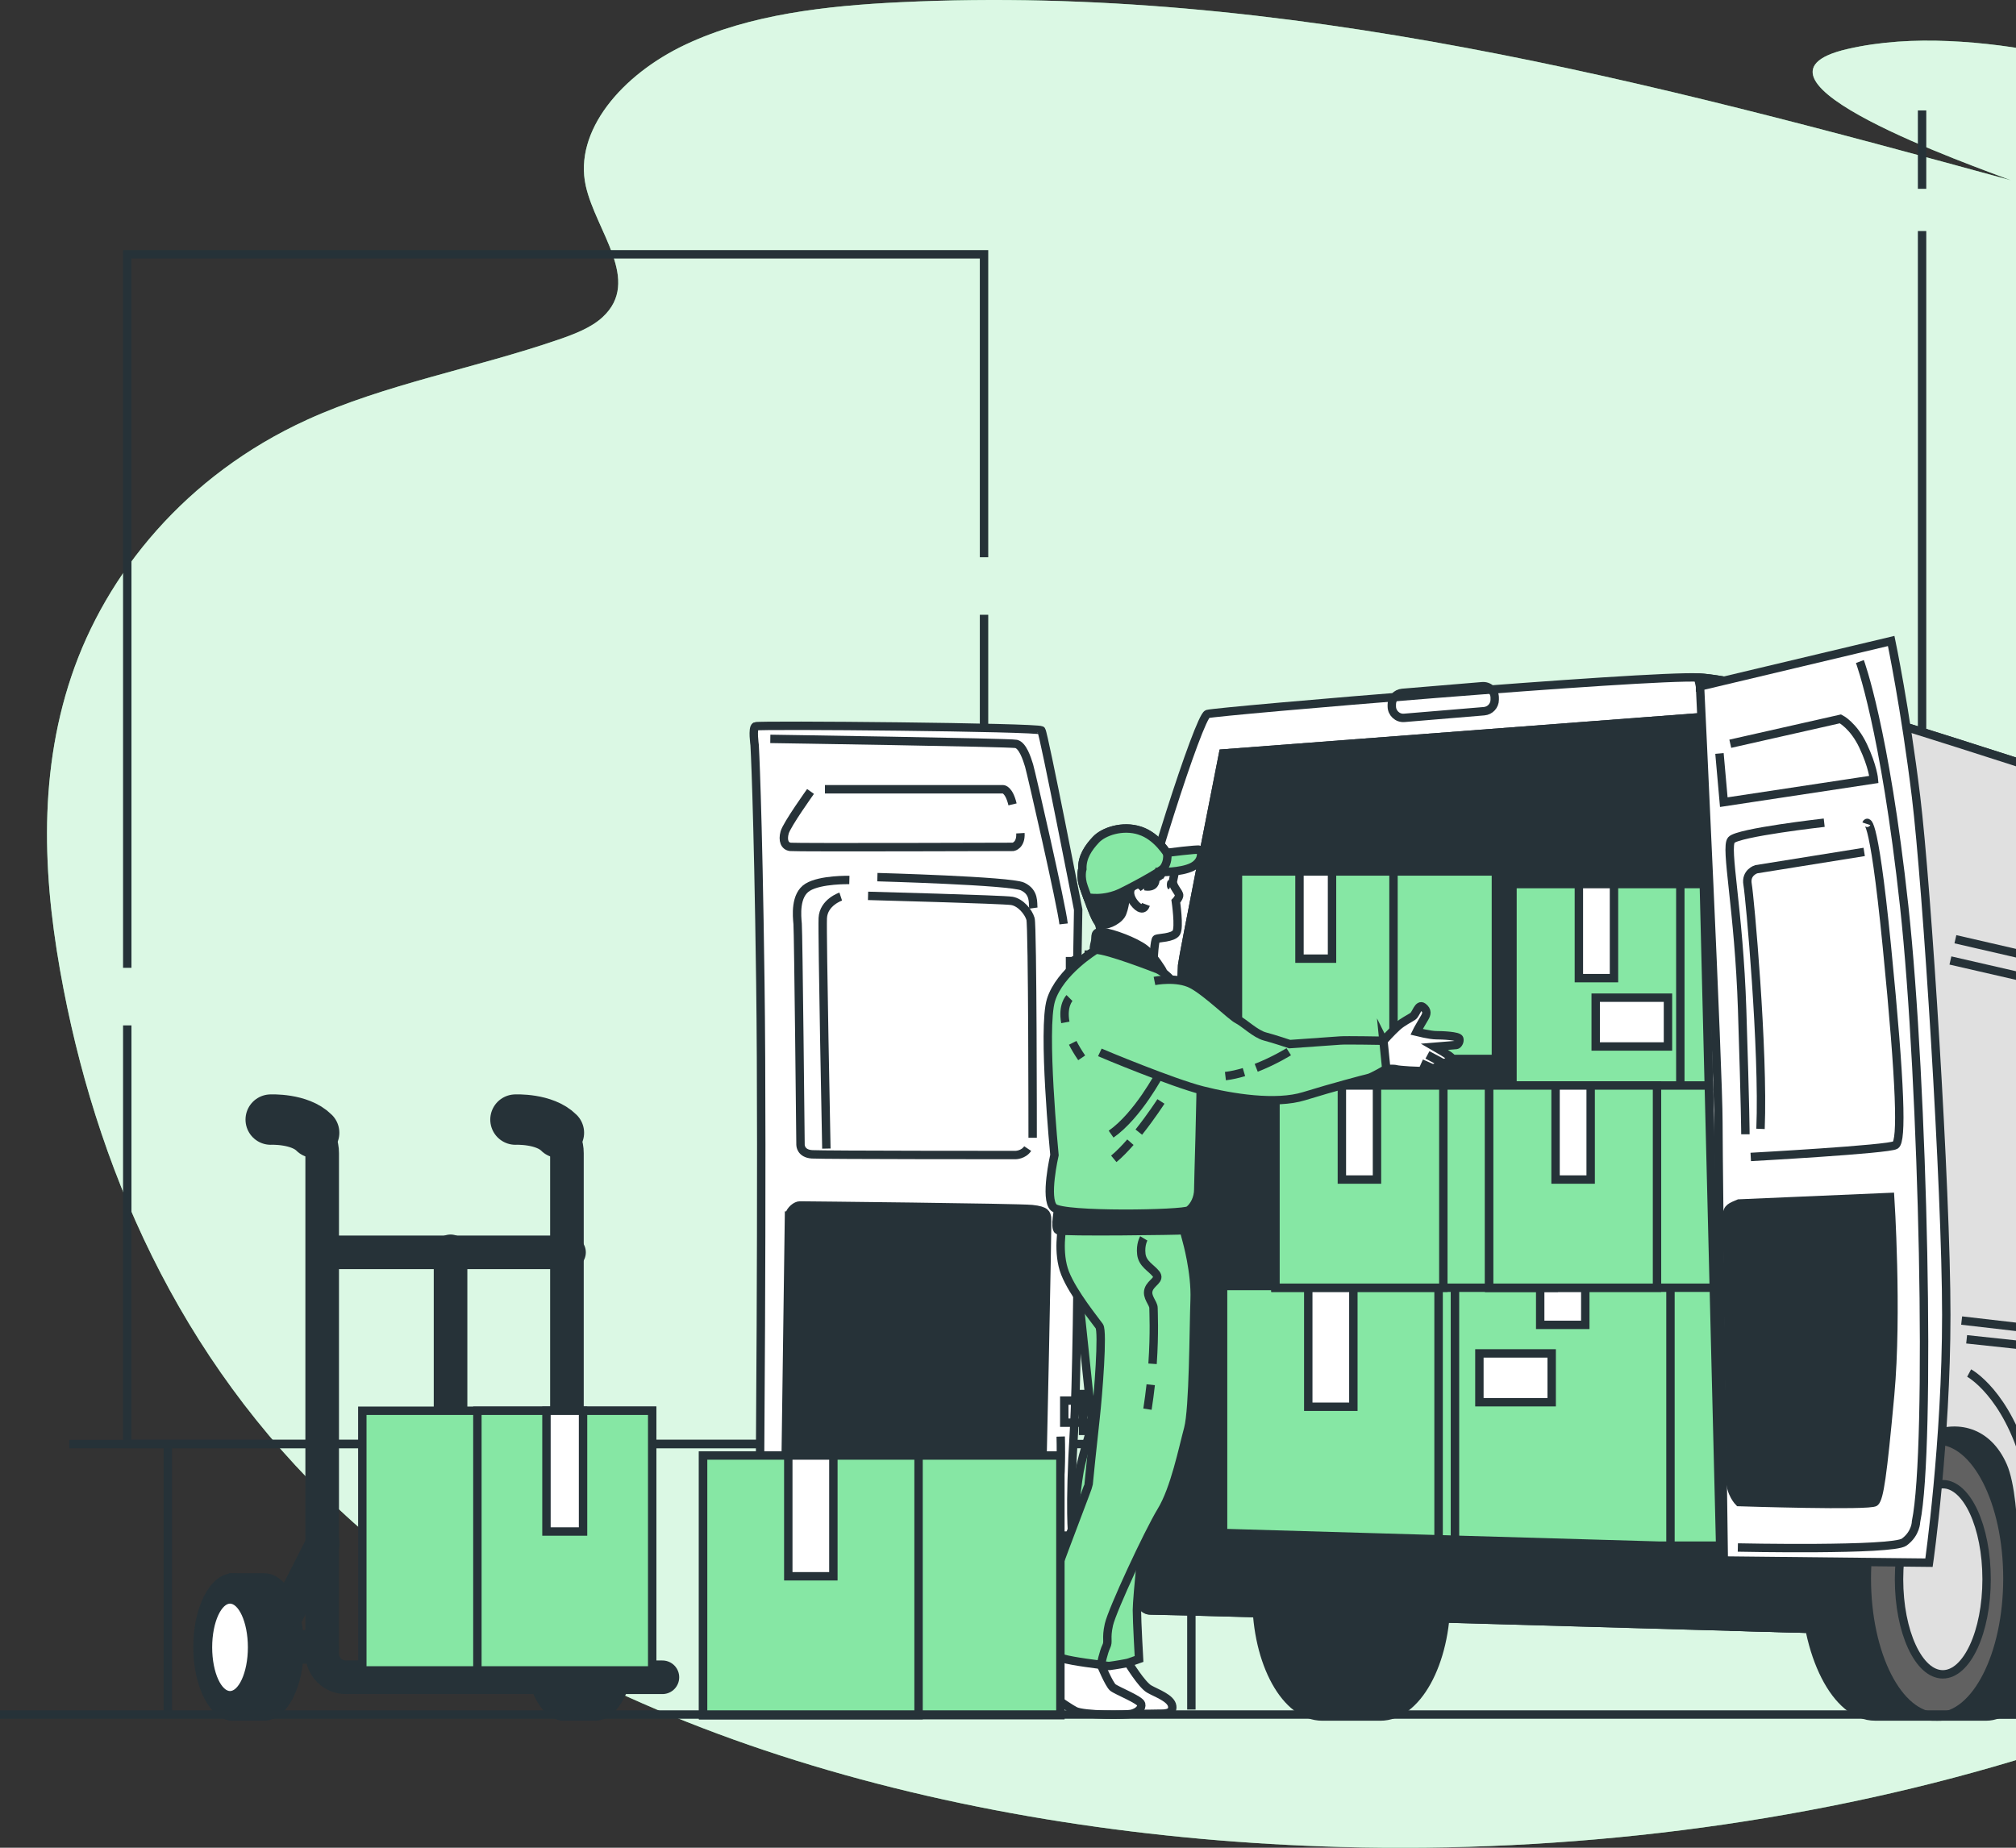 <svg width="240" height="220" viewBox="0 0 240 220" fill="none" xmlns="http://www.w3.org/2000/svg">
<rect x="0" y="0" width="240" height="220" fill="#333333" stroke="none"/>
<g clip-path="url(#clip0_248_700)">
<path d="M343.467 91.817C342.175 72.141 330.234 53.37 312.69 39.066C302.426 30.695 290.197 23.435 276.955 17.859C263.214 12.071 248.266 5.585 231.965 4.891C227.941 4.721 223.837 4.933 219.916 5.84C204.902 9.319 235.396 19.903 239.392 21.466C196.91 9.853 152.947 -1.921 107.18 0.264C98.353 0.685 89.225 1.714 81.615 5.302C74 8.89 68.283 15.617 69.735 22.132C70.932 27.518 76.441 33.443 71.719 37.777C70.371 39.014 68.411 39.774 66.488 40.435C56.606 43.834 45.862 45.736 36.545 49.985C22.12 56.571 12.606 68.302 8.497 80.525C4.387 92.743 5.184 105.475 7.564 117.759C12.04 140.887 22.422 163.698 42.139 181.336C70.305 206.526 115.177 218.702 159.629 219.91C213.417 221.374 270.989 206.408 305.056 173.914C310.107 169.094 314.702 163.778 316.351 157.835C318.001 151.891 316.182 145.197 310.117 141.448C308.482 140.438 306.389 139.376 306.488 137.747C306.625 135.547 310.366 134.726 313.227 134.202C331.982 130.774 342.067 114.553 343.372 100.136C343.622 97.355 343.65 94.579 343.471 91.822L343.467 91.817Z" fill="#86E7A4"/>
<path opacity="0.7" d="M343.467 91.817C342.175 72.141 330.234 53.37 312.69 39.066C302.426 30.695 290.197 23.435 276.955 17.859C263.214 12.071 248.266 5.585 231.965 4.891C227.941 4.721 223.837 4.933 219.916 5.84C204.902 9.319 235.396 19.903 239.392 21.466C196.91 9.853 152.947 -1.921 107.18 0.264C98.353 0.685 89.225 1.714 81.615 5.302C74 8.89 68.283 15.617 69.735 22.132C70.932 27.518 76.441 33.443 71.719 37.777C70.371 39.014 68.411 39.774 66.488 40.435C56.606 43.834 45.862 45.736 36.545 49.985C22.12 56.571 12.606 68.302 8.497 80.525C4.387 92.743 5.184 105.475 7.564 117.759C12.04 140.887 22.422 163.698 42.139 181.336C70.305 206.526 115.177 218.702 159.629 219.91C213.417 221.374 270.989 206.408 305.056 173.914C310.107 169.094 314.702 163.778 316.351 157.835C318.001 151.891 316.182 145.197 310.117 141.448C308.482 140.438 306.389 139.376 306.488 137.747C306.625 135.547 310.366 134.726 313.227 134.202C331.982 130.774 342.067 114.553 343.372 100.136C343.622 97.355 343.65 94.579 343.471 91.822L343.467 91.817Z" fill="white"/>
<path d="M228.818 27.509V204.374" stroke="#263238" stroke-miterlimit="10"/>
<path d="M228.818 13.148V22.481" stroke="#263238" stroke-miterlimit="10"/>
<path d="M306.516 198.912H237.799V204.114H306.516V198.912Z" stroke="#263238" stroke-miterlimit="10"/>
<path d="M240.25 204.251C240.264 204.194 240.278 204.133 240.278 204.067V177.988L253.162 169.09V193.402C253.162 193.525 253.195 193.638 253.252 193.737H254.491C254.547 193.638 254.58 193.525 254.58 193.402V168.23C254.58 168.193 254.576 168.159 254.571 168.126L265.655 160.469V183.002C265.655 183.144 265.697 183.276 265.768 183.389H266.951C267.021 183.276 267.064 183.144 267.064 183.002V159.827H275.664C276.055 159.827 276.371 159.511 276.371 159.119C276.371 158.727 276.055 158.411 275.664 158.411H266.135L265.961 158.534L238.864 177.247V204.072C238.864 204.138 238.874 204.194 238.893 204.256H240.255L240.25 204.251Z" fill="#263238"/>
<path d="M15.15 122.088V171.927H117.147V73.198" stroke="#263238" stroke-miterlimit="10"/>
<path d="M117.147 66.348V30.28H15.15V115.233" stroke="#263238" stroke-miterlimit="10"/>
<path d="M8.251 171.936H141.83V203.548" stroke="#263238" stroke-miterlimit="10"/>
<path d="M19.981 172.017V203.939" stroke="#263238" stroke-miterlimit="10"/>
<path d="M32.228 133.305C32.228 133.305 35.678 133.14 37.398 134.872" stroke="#263238" stroke-width="6" stroke-linecap="round" stroke-linejoin="round"/>
<path d="M66.653 196.098C66.653 194.696 66.832 193.379 67.143 192.222V187.817H70.871C73.198 187.817 75.088 191.523 75.088 196.093C75.088 200.663 73.198 204.369 70.871 204.369H67.143V199.964C66.832 198.808 66.653 197.491 66.653 196.089V196.098Z" fill="#263238" stroke="#263238" stroke-miterlimit="10"/>
<path d="M67.143 204.374C69.472 204.374 71.361 200.669 71.361 196.098C71.361 191.528 69.472 187.823 67.143 187.823C64.814 187.823 62.925 191.528 62.925 196.098C62.925 200.669 64.814 204.374 67.143 204.374Z" fill="#263238" stroke="#263238" stroke-miterlimit="10"/>
<path d="M66.799 201.843C68.249 201.843 69.424 199.29 69.424 196.14C69.424 192.991 68.249 190.438 66.799 190.438C65.349 190.438 64.174 192.991 64.174 196.14C64.174 199.29 65.349 201.843 66.799 201.843Z" fill="#828282" stroke="#263238" stroke-miterlimit="10"/>
<path d="M37.398 134.872C37.973 135.448 38.355 136.237 38.355 137.308V196.891C38.355 198.444 39.613 199.705 41.163 199.705H78.858" stroke="#263238" stroke-width="4" stroke-linecap="round" stroke-linejoin="round"/>
<path d="M61.365 133.305C61.365 133.305 64.815 133.14 66.535 134.872" stroke="#263238" stroke-width="6" stroke-linecap="round" stroke-linejoin="round"/>
<path d="M66.535 134.872C67.11 135.448 67.492 136.237 67.492 137.308V199.464" stroke="#263238" stroke-width="4" stroke-linecap="round" stroke-linejoin="round"/>
<path d="M38.689 149.111H67.741" stroke="#263238" stroke-width="4" stroke-linecap="round" stroke-linejoin="round"/>
<path d="M53.637 148.988V199.346" stroke="#263238" stroke-width="4" stroke-linecap="round" stroke-linejoin="round"/>
<path d="M34.127 192.213L38.42 183.781" stroke="#263238" stroke-width="4" stroke-linecap="round" stroke-linejoin="round"/>
<path d="M38.336 196.084H34.297" stroke="#263238" stroke-width="4" stroke-linecap="round" stroke-linejoin="round"/>
<path d="M27.238 196.098C27.238 194.696 27.417 193.379 27.728 192.222V187.817H31.456C33.783 187.817 35.673 191.523 35.673 196.093C35.673 200.663 33.783 204.369 31.456 204.369H27.728V199.964C27.417 198.808 27.238 197.491 27.238 196.089V196.098Z" fill="#263238" stroke="#263238" stroke-miterlimit="10"/>
<path d="M27.728 204.374C30.057 204.374 31.946 200.669 31.946 196.098C31.946 191.528 30.057 187.823 27.728 187.823C25.399 187.823 23.51 191.528 23.51 196.098C23.51 200.669 25.399 204.374 27.728 204.374Z" fill="#263238" stroke="#263238" stroke-miterlimit="10"/>
<path d="M24.759 196.14C24.759 199.289 25.933 201.843 27.384 201.843C28.835 201.843 30.009 199.289 30.009 196.14C30.009 192.992 28.835 190.438 27.384 190.438C25.933 190.438 24.759 192.992 24.759 196.14Z" fill="white" stroke="#263238" stroke-miterlimit="10"/>
<path d="M216.914 190.494L245.533 191.523L284.9 191.141L300.013 190.395C300.013 190.395 303.109 182.077 301.908 177.616C300.706 173.154 299.165 171.266 295.739 171.266C292.313 171.266 286.451 174.061 286.21 176.095C285.97 178.13 284.264 180.448 284.264 180.448H243.473C243.473 180.448 241.932 171.606 236.447 168.518C230.962 165.426 223.766 165.601 219.996 168.518C216.226 171.436 216.909 190.489 216.909 190.489L216.914 190.494Z" fill="#263238" stroke="#263238" stroke-miterlimit="10"/>
<path d="M236.428 176.1H230.066C226.089 176.1 222.866 182.431 222.866 190.239C222.866 198.048 226.089 204.378 230.066 204.378H236.428C240.405 204.378 243.629 198.048 243.629 190.239C243.629 182.431 240.405 176.1 236.428 176.1Z" fill="#263238" stroke="#263238" stroke-miterlimit="10"/>
<path d="M164.337 176.1H157.415C153.089 176.1 149.582 182.431 149.582 190.239C149.582 198.048 153.089 204.378 157.415 204.378H164.337C168.663 204.378 172.169 198.048 172.169 190.239C172.169 182.431 168.663 176.1 164.337 176.1Z" fill="#263238" stroke="#263238" stroke-miterlimit="10"/>
<path d="M231.579 187.94C231.579 185.16 231.226 182.544 230.608 180.25V171.507H223.21C218.587 171.507 214.84 178.862 214.84 187.94C214.84 197.019 218.587 204.374 223.21 204.374H230.608V195.631C231.23 193.336 231.579 190.721 231.579 187.94Z" fill="#263238" stroke="#263238" stroke-miterlimit="10"/>
<path d="M230.608 204.374C235.23 204.374 238.978 197.016 238.978 187.94C238.978 178.864 235.23 171.507 230.608 171.507C225.986 171.507 222.239 178.864 222.239 187.94C222.239 197.016 225.986 204.374 230.608 204.374Z" fill="#616161" stroke="#263238" stroke-miterlimit="10"/>
<path d="M231.287 199.355C234.165 199.355 236.499 194.287 236.499 188.035C236.499 181.782 234.165 176.714 231.287 176.714C228.408 176.714 226.075 181.782 226.075 188.035C226.075 194.287 228.408 199.355 231.287 199.355Z" fill="#E0E0E0" stroke="#263238" stroke-miterlimit="10"/>
<path d="M300.974 166.191C299.641 162.013 271.46 103.719 269.293 101.382C267.125 99.045 226.777 86.516 226.777 86.516C226.777 86.516 208.271 81.002 202.268 80.671C196.264 80.336 144.743 84.679 143.744 85.014C142.745 85.35 136.072 106.06 134.239 115.082C132.406 124.104 131.571 142.478 131.571 160.516C131.571 178.555 134.074 191.75 136.906 191.75C139.738 191.75 213.771 193.922 214.939 193.922C216.108 193.922 217.772 192.586 220.773 188.578C223.775 184.569 226.277 172.541 229.609 171.039C232.946 169.538 236.612 170.369 238.445 174.547C240.278 178.725 239.779 191.75 239.779 191.75C239.779 191.75 266.908 191.599 284.896 191.141C285.56 189.338 287.37 184.513 289.617 179.018C292.473 172.04 297.294 172.758 299.438 174.547C301.37 176.161 301.125 184.89 300.013 190.395C300.277 190.348 300.437 190.296 300.475 190.244C301.309 189.073 302.143 185.901 302.808 181.727C303.477 177.549 302.308 170.369 300.974 166.191Z" fill="white" stroke="#263238" stroke-miterlimit="10"/>
<path d="M239.783 191.75C239.783 191.75 266.913 191.599 284.9 191.141C285.565 189.338 287.374 184.513 289.622 179.018C292.478 172.04 297.299 172.758 299.443 174.547C301.375 176.161 301.13 184.89 300.018 190.395C300.282 190.348 300.442 190.296 300.48 190.244C301.314 189.073 302.148 185.901 302.812 181.727C303.481 177.549 302.313 170.369 300.979 166.191C299.646 162.013 271.465 103.719 269.297 101.382C267.13 99.045 226.782 86.516 226.782 86.516C226.782 86.516 208.276 81.002 202.272 80.671C202.239 80.671 202.197 80.671 202.159 80.671L202.385 81.729C202.385 81.729 207.371 91.374 206.415 193.69C211.457 193.832 214.704 193.922 214.939 193.922C216.108 193.922 217.772 192.586 220.773 188.578C223.775 184.569 226.277 172.541 229.609 171.039C232.946 169.538 236.612 170.369 238.445 174.547C240.278 178.725 239.779 191.75 239.779 191.75H239.783Z" fill="#E0E0E0" stroke="#263238" stroke-miterlimit="10"/>
<path d="M229.143 171.327H131.897C132.66 183.587 134.682 191.745 136.911 191.745C139.743 191.745 213.775 193.917 214.944 193.917C216.113 193.917 217.776 192.581 220.778 188.573C223.634 184.754 226.042 173.674 229.143 171.327Z" fill="#263238" stroke="#263238" stroke-miterlimit="10"/>
<path d="M165.69 83.867V84.103C165.69 84.906 166.378 85.543 167.179 85.472L176.684 84.679C177.395 84.618 177.942 84.023 177.942 83.31V83.074C177.942 82.267 177.254 81.634 176.453 81.705L166.948 82.498C166.236 82.56 165.69 83.154 165.69 83.867Z" stroke="#263238" stroke-miterlimit="10"/>
<path d="M202.385 81.724C202.385 81.724 204.572 127.451 204.572 133.635C204.572 139.82 205.213 185.802 205.213 185.802L229.642 186.061C229.642 186.061 231.701 171.634 231.701 156.565C231.701 141.496 229.388 105.428 228.101 94.867C226.815 84.306 225.142 76.319 225.142 76.319L202.385 81.729V81.724Z" fill="white" stroke="#263238" stroke-miterlimit="10"/>
<path d="M207.013 143.294L225.015 142.52C225.015 142.52 225.915 156.301 225.015 166.092C224.114 175.883 223.728 178.328 223.214 178.843C222.701 179.358 207.013 178.843 207.013 178.843C207.013 178.843 205.986 177.814 205.986 176.138C205.986 174.462 205.599 145.612 205.599 144.711C205.599 143.809 206.113 143.681 207.013 143.294Z" fill="#263238" stroke="#263238" stroke-miterlimit="10"/>
<path d="M204.699 89.712L205.213 95.509L223.087 92.804C223.087 92.804 222.96 91.26 221.801 88.81C220.641 86.36 219.1 85.591 219.1 85.591L205.986 88.555" stroke="#263238" stroke-miterlimit="10"/>
<path d="M221.414 78.764C221.414 78.764 224.374 86.62 226.687 107.873C229.001 129.127 229.901 172.404 228.101 181.166C228.101 181.166 228.101 182.582 226.687 183.611C225.274 184.64 206.886 184.253 206.886 184.253" stroke="#263238" stroke-miterlimit="10"/>
<path d="M222.182 98.082C222.182 98.082 222.955 95.764 224.623 112.637C226.296 129.509 226.424 135.821 225.651 136.336C224.878 136.85 208.422 137.752 208.422 137.752" stroke="#263238" stroke-miterlimit="10"/>
<path d="M217.168 97.955C217.168 97.955 206.881 99.116 206.113 100.018C205.34 100.919 207.013 108.26 207.399 120.242C207.786 132.219 207.786 135.056 207.786 135.056" stroke="#263238" stroke-miterlimit="10"/>
<path d="M221.928 101.434L209.072 103.497C209.072 103.497 207.786 103.884 208.045 105.3C208.304 106.717 209.972 125.01 209.586 134.41" stroke="#263238" stroke-miterlimit="10"/>
<path d="M126.275 119.35V164.959" stroke="#263238" stroke-miterlimit="10"/>
<path d="M128.254 114.147L128.353 108.303C128.353 108.303 124.267 87.356 123.975 86.964C123.683 86.572 90.323 86.284 89.937 86.478C89.546 86.671 89.838 88.72 89.838 88.72C89.838 88.72 90.229 95.443 90.517 116.975C90.809 138.507 90.418 182.549 90.418 182.549L127.665 182.842C127.665 182.842 127.274 179.919 127.858 170.274C128.442 160.63 128.537 116.395 128.537 116.003V114.737L128.244 114.152L128.254 114.147Z" fill="white" stroke="#263238" stroke-miterlimit="10"/>
<path d="M91.704 87.975C91.704 87.975 120.2 88.404 120.968 88.574C121.737 88.744 122.25 90.288 122.509 91.147C122.764 92.006 126.359 107.694 126.619 110.007" stroke="#263238" stroke-miterlimit="10"/>
<path d="M126.275 171.044C126.275 171.044 126.444 176.704 125.846 177.904C125.247 179.103 124.564 179.447 123.622 179.617C122.679 179.787 91.36 179.273 91.36 179.273" stroke="#263238" stroke-miterlimit="10"/>
<path d="M93.928 144.73L93.5 176.02L124.05 176.449C124.05 176.449 124.734 145.414 124.649 144.989C124.564 144.56 124.564 144.13 122.853 143.96C121.143 143.79 95.639 143.53 95.215 143.53C94.791 143.53 94.103 144.045 93.933 144.73H93.928Z" fill="#263238" stroke="#263238" stroke-miterlimit="10"/>
<path d="M96.492 94.234C96.492 94.234 93.669 98.177 93.41 99.121C93.151 100.065 93.41 100.749 94.093 100.834C94.777 100.919 120.62 100.834 120.62 100.834C120.62 100.834 121.562 100.664 121.477 99.206" stroke="#263238" stroke-miterlimit="10"/>
<path d="M98.207 93.975H119.427C119.427 93.975 120.111 93.975 120.54 95.773" stroke="#263238" stroke-miterlimit="10"/>
<path d="M100.088 106.75C100.088 106.75 98.033 107.434 97.948 109.323C97.863 111.211 98.377 136.756 98.377 136.756" stroke="#263238" stroke-miterlimit="10"/>
<path d="M103.339 106.665C103.339 106.665 119.428 107.094 120.455 107.264C121.482 107.434 122.425 108.548 122.679 109.408C122.934 110.267 122.934 135.467 122.934 135.467" stroke="#263238" stroke-miterlimit="10"/>
<path d="M101.115 104.776C101.115 104.776 97.694 104.691 96.153 105.636C94.612 106.58 94.871 109.063 94.956 110.007C95.041 110.951 95.3 136.326 95.3 136.326C95.3 136.326 95.3 137.355 96.671 137.44C98.042 137.525 120.888 137.525 120.888 137.525C120.888 137.525 121.831 137.525 122.345 136.756" stroke="#263238" stroke-miterlimit="10"/>
<path d="M104.451 104.436C104.451 104.436 120.28 104.866 121.737 105.551C123.193 106.235 122.934 107.524 123.018 108.123" stroke="#263238" stroke-miterlimit="10"/>
<path d="M134.87 114.44H127.382V117.07H134.87V114.44Z" stroke="#263238" stroke-miterlimit="10"/>
<path d="M132.146 113.661H129.616V118.047H132.146V113.661Z" stroke="#263238" stroke-miterlimit="10"/>
<path d="M134.187 166.762H126.699V169.392H134.187V166.762Z" stroke="#263238" stroke-miterlimit="10"/>
<path d="M131.468 165.983H128.937V170.369H131.468V165.983Z" stroke="#263238" stroke-miterlimit="10"/>
<path d="M202.343 85.397L145.61 89.712C145.61 89.712 140.728 114.459 140.728 114.893C140.728 115.328 139.149 155.035 139.724 164.68C140.299 174.325 140.44 182.379 140.44 182.379L204.784 184.248L202.343 85.397Z" fill="white" stroke="#263238" stroke-miterlimit="10"/>
<path d="M202.343 85.397L145.61 89.712C145.61 89.712 140.728 114.459 140.728 114.893C140.728 115.328 139.149 155.035 139.724 164.68C140.299 174.325 140.44 182.379 140.44 182.379L204.784 184.248L202.343 85.397Z" fill="#263238" stroke="#263238" stroke-miterlimit="10"/>
<path d="M183.795 183.635V153.119H171.255V183.271L183.795 183.635Z" fill="#86E7A4" stroke="#263238" stroke-miterlimit="10"/>
<path d="M145.605 182.525L171.255 183.271V153.119H145.605V182.525Z" fill="#86E7A4" stroke="#263238" stroke-miterlimit="10"/>
<path d="M155.746 167.494H161.114V153.114H155.746V167.494Z" fill="white" stroke="#263238" stroke-miterlimit="10"/>
<path d="M197.494 184.032H204.779L204.676 179.773L204.016 153.119H173.215V183.328L197.494 184.032Z" fill="#86E7A4" stroke="#263238" stroke-miterlimit="10"/>
<path d="M197.494 184.032H198.865V153.119H173.215V183.328L197.494 184.032Z" fill="#86E7A4" stroke="#263238" stroke-miterlimit="10"/>
<path d="M184.723 161.144H176.118V166.956H184.723V161.144Z" fill="white" stroke="#263238" stroke-miterlimit="10"/>
<path d="M183.357 157.745H188.724V153.114H183.357V157.745Z" fill="white" stroke="#263238" stroke-miterlimit="10"/>
<path d="M233.53 157.231L295.343 164.373" stroke="#263238" stroke-miterlimit="10"/>
<path d="M234.124 159.464L288.359 165.266L292.666 164.968" stroke="#263238" stroke-miterlimit="10"/>
<path d="M234.421 163.481C234.421 163.481 238.879 165.86 241.254 174.495" stroke="#263238" stroke-miterlimit="10"/>
<path d="M232.192 114.36L271.715 123.438" stroke="#263238" stroke-miterlimit="10"/>
<path d="M232.785 111.829C232.785 111.829 273.944 121.205 277.36 122.994" stroke="#263238" stroke-miterlimit="10"/>
<path d="M151.844 153.326H184.978V129.245H151.844V153.326Z" fill="#86E7A4" stroke="#263238" stroke-miterlimit="10"/>
<path d="M151.844 153.326H171.825V129.245H151.844V153.326Z" fill="#86E7A4" stroke="#263238" stroke-miterlimit="10"/>
<path d="M159.747 140.443H163.927V129.245H159.747V140.443Z" fill="white" stroke="#263238" stroke-miterlimit="10"/>
<path d="M202.834 105.263H180.063V129.344H203.427L202.834 105.263Z" fill="#86E7A4" stroke="#263238" stroke-miterlimit="10"/>
<path d="M180.058 129.344H200.039V105.263H180.058V129.344Z" fill="#86E7A4" stroke="#263238" stroke-miterlimit="10"/>
<path d="M198.568 118.788H189.963V124.599H198.568V118.788Z" fill="white" stroke="#263238" stroke-miterlimit="10"/>
<path d="M187.961 116.461H192.141V105.263H187.961V116.461Z" fill="white" stroke="#263238" stroke-miterlimit="10"/>
<path d="M203.427 129.245H177.282V153.326H204.021L203.427 129.245Z" fill="#86E7A4" stroke="#263238" stroke-miterlimit="10"/>
<path d="M177.282 153.326H197.263V129.245H177.282V153.326Z" fill="#86E7A4" stroke="#263238" stroke-miterlimit="10"/>
<path d="M185.185 140.443H189.365V129.245H185.185V140.443Z" fill="white" stroke="#263238" stroke-miterlimit="10"/>
<path d="M147.377 126.082H178.083V103.761H147.377V126.082Z" fill="#86E7A4" stroke="#263238" stroke-miterlimit="10"/>
<path d="M147.377 126.082H165.892V103.761H147.377V126.082Z" fill="#86E7A4" stroke="#263238" stroke-miterlimit="10"/>
<path d="M154.7 114.143H158.574V103.761H154.7V114.143Z" fill="white" stroke="#263238" stroke-miterlimit="10"/>
<path d="M128.852 103.469C128.852 103.469 128.57 104.375 129.022 105.617C129.474 106.863 130.21 109.011 130.662 109.691C131.114 110.371 131.001 111.334 131.001 111.334L137.325 114.275C137.325 114.275 137.438 111.9 137.665 111.787C137.891 111.674 139.639 111.674 140.035 111.05C140.431 110.427 139.978 107.316 139.978 107.316C139.978 107.316 140.318 106.976 140.374 106.636C140.431 106.296 139.526 105.503 139.639 104.88C139.752 104.257 140.035 103.577 139.583 102.675C139.13 101.769 137.801 99.579 135.709 98.899C133.621 98.219 131.369 99.007 130.469 99.97C129.564 100.933 128.796 102.052 128.852 103.469Z" fill="white" stroke="#263238" stroke-miterlimit="10"/>
<path d="M138.235 104.12C138.395 103.893 138.687 103.181 138.687 102.694C138.687 102.208 138.042 102.142 136.972 102.567C136.119 102.902 130.968 104.715 129.017 105.607V105.617C129.451 106.816 130.148 108.85 130.601 109.606C130.775 109.818 130.921 109.969 131.011 110.021C131.529 110.314 132.952 109.729 133.471 108.95C133.895 108.308 134.083 106.414 134.135 105.768C134.144 105.631 134.149 105.546 134.149 105.546C134.342 105.026 135.12 104.993 135.671 105.286C136.223 105.579 136.741 105.612 137.094 105.48C137.453 105.352 137.547 104.96 137.547 104.734C137.547 104.507 138.065 104.347 138.225 104.12H138.235Z" fill="#263238" stroke="#263238" stroke-miterlimit="10"/>
<path d="M136.194 105.805C136.194 105.805 135.417 104.672 134.738 105.612C134.06 106.551 135.191 107.85 135.643 108.076C136.095 108.303 136.289 108.043 136.421 107.689" fill="white"/>
<path d="M136.194 105.805C136.194 105.805 135.417 104.672 134.738 105.612C134.06 106.551 135.191 107.85 135.643 108.076C136.095 108.303 136.289 108.043 136.421 107.689" stroke="#263238" stroke-miterlimit="10"/>
<path d="M135.709 98.904C133.621 98.224 131.369 99.013 130.469 99.976C129.564 100.939 128.796 102.058 128.852 103.474C128.852 103.474 128.57 104.38 129.022 105.622C129.149 105.971 129.3 106.396 129.46 106.84L129.498 106.849C129.498 106.849 131.407 107.269 133.513 106.236C135.619 105.202 139.012 103.318 139.338 102.7C139.371 102.633 139.437 102.582 139.517 102.544C139.008 101.571 137.707 99.555 135.714 98.909L135.709 98.904Z" fill="#86E7A4" stroke="#263238" stroke-miterlimit="10"/>
<path d="M138.037 103.832C138.037 103.832 140.563 103.898 141.92 103.218C143.277 102.539 143.051 101.273 142.792 101.174C142.533 101.075 138.942 101.533 138.942 101.533C138.942 101.533 139.234 102.959 138.037 103.837V103.832Z" fill="#86E7A4" stroke="#263238" stroke-miterlimit="10"/>
<path d="M139.319 105.338C139.319 105.631 139.229 105.872 139.116 105.872C139.003 105.872 138.913 105.631 138.913 105.338C138.913 105.045 139.003 104.805 139.116 104.805C139.229 104.805 139.319 105.045 139.319 105.338Z" fill="#263238"/>
<path d="M138.357 115.507C138.357 115.507 137.401 113.859 136.303 112.991C135.205 112.122 132.377 111.069 131.279 110.98C130.181 110.89 130.502 111.485 130.365 112.122C130.228 112.764 130.092 112.991 130.455 113.08C130.822 113.17 132.556 113.491 134.795 114.544C137.033 115.597 138.174 116.239 138.4 116.097C138.626 115.96 138.353 115.502 138.353 115.502L138.357 115.507Z" fill="#263238" stroke="#263238" stroke-miterlimit="10"/>
<path d="M134.319 197.972C134.319 197.972 135.912 200.592 136.807 201.102C137.698 201.612 139.422 202.188 139.55 203.146C139.677 204.105 138.527 204.039 137.957 204.039C137.387 204.039 133.621 204.166 132.98 203.911C132.344 203.656 130.813 202.504 129.088 201.546C127.368 200.588 125.836 200.46 125.836 198.864C125.836 197.269 127.302 196.948 127.556 196.693C127.811 196.438 134.319 197.972 134.319 197.972Z" fill="white" stroke="#263238" stroke-miterlimit="10"/>
<path d="M128.325 153.378C128.325 153.378 129.917 168.457 129.983 169.222C130.049 169.986 128.961 172.734 128.518 175.165C128.07 177.592 127.495 184.3 127.495 184.3L127.688 197.524C127.688 197.524 131.515 198.416 132.09 198.355C132.665 198.288 134.13 198.033 134.324 197.972C134.517 197.906 135.601 197.524 135.601 197.524C135.601 197.524 135.346 193.114 135.346 191.707C135.346 190.301 136.237 181.293 136.43 180.401C136.623 179.509 138.852 166.347 139.173 159.383C139.493 152.42 138.343 146.604 138.343 146.604L127.373 147.18L128.329 153.378H128.325Z" fill="#86E7A4" stroke="#263238" stroke-miterlimit="10"/>
<path d="M131.067 198.227C131.067 198.227 132.024 200.526 132.472 200.909C132.919 201.291 135.723 202.377 135.85 202.891C135.978 203.401 135.469 203.85 134.767 204.043C134.064 204.237 129.027 204.237 128.004 203.722C126.982 203.212 123.796 200.847 122.901 200.465C122.01 200.082 120.54 199.573 120.921 197.972C121.303 196.372 123.216 195.163 123.216 195.163L131.063 198.232L131.067 198.227Z" fill="white" stroke="#263238" stroke-miterlimit="10"/>
<path d="M126.473 146.028C126.473 146.028 125.836 149.158 126.793 151.584C127.75 154.011 130.426 157.268 130.874 157.91C131.322 158.548 130.747 165.96 130.426 168.835C130.106 171.71 129.597 176.567 129.597 176.756C129.597 176.945 126.854 183.975 125.705 187.232C124.555 190.489 122.641 195.154 122.641 195.154C122.641 195.154 125.191 197.07 126.468 197.453C127.745 197.835 131.058 198.218 131.058 198.218C131.058 198.218 131.378 196.683 131.694 196.046C132.014 195.409 131.628 195.154 132.014 193.426C132.401 191.698 136.67 182.502 138.263 179.882C139.856 177.261 140.813 172.47 141.454 170.104C142.09 167.739 142.09 158.094 142.217 154.771C142.344 151.447 141.26 147.68 141.26 147.68L140.94 146.467L126.463 146.018L126.473 146.028Z" fill="#86E7A4" stroke="#263238" stroke-miterlimit="10"/>
<path d="M136.991 164.874C136.887 165.804 136.76 166.776 136.604 167.782" stroke="#263238" stroke-miterlimit="10"/>
<path d="M136.166 147.449C136.166 147.449 135.733 148.176 135.874 149.337C136.02 150.498 137.033 150.933 137.613 151.66C138.192 152.387 137.033 152.675 136.741 153.548C136.449 154.422 137.321 155.144 137.321 155.729C137.321 156.131 137.462 158.708 137.208 162.381" stroke="#263238" stroke-miterlimit="10"/>
<path d="M126.025 143.729C126.025 143.729 125.516 146.221 125.959 146.476C126.407 146.731 140.502 146.542 140.945 146.476C141.387 146.41 141.647 146.349 141.708 145.773C141.774 145.197 141.453 143.663 141.453 143.663L126.02 143.729H126.025Z" fill="#263238" stroke="#263238" stroke-miterlimit="10"/>
<path d="M130.459 113.085C130.459 113.085 126.166 115.691 125.115 119.076C124.065 122.461 125.53 137.525 125.53 137.525C125.53 137.525 124.328 142.733 125.45 143.776C126.572 144.819 140.888 144.578 141.529 144.097C142.17 143.615 142.65 142.652 142.65 141.614C142.65 140.575 142.971 131.435 142.971 126.308C142.971 121.182 140.544 117.872 139.451 116.692C138.362 115.512 137.613 115.328 137.613 115.328C137.613 115.328 131.873 113.085 130.464 113.085H130.459Z" fill="#86E7A4" stroke="#263238" stroke-miterlimit="10"/>
<path d="M127.703 124.165C127.981 124.713 128.334 125.308 128.772 125.95" stroke="#263238" stroke-miterlimit="10"/>
<path d="M127.321 118.831C127.321 118.831 126.449 119.704 126.826 121.734" stroke="#263238" stroke-miterlimit="10"/>
<path d="M137.438 116.796C137.438 116.796 140.11 116.262 141.896 117.202C143.682 118.141 146.571 121.012 147.349 121.399C148.126 121.786 149.469 123.112 150.581 123.405C151.694 123.698 153.536 124.316 153.536 124.316C153.536 124.316 158.946 123.939 159.578 123.887C160.214 123.835 164.7 123.915 164.7 123.915C164.7 123.915 164.959 124.727 165.035 125.681C165.115 126.634 165.035 127.281 165.035 127.281C165.035 127.281 163.385 128.249 162.947 128.348C162.509 128.447 158.626 129.471 155.252 130.515C151.882 131.558 146.656 130.727 143.122 129.826C139.587 128.924 131.355 125.501 130.935 125.303" fill="#86E7A4"/>
<path d="M137.438 116.796C137.438 116.796 140.11 116.262 141.896 117.202C143.682 118.141 146.571 121.012 147.349 121.399C148.126 121.786 149.469 123.112 150.581 123.405C151.694 123.698 153.536 124.316 153.536 124.316C153.536 124.316 158.946 123.939 159.578 123.887C160.214 123.835 164.7 123.915 164.7 123.915C164.7 123.915 164.959 124.727 165.035 125.681C165.115 126.634 165.035 127.281 165.035 127.281C165.035 127.281 163.385 128.249 162.947 128.348C162.509 128.447 158.626 129.471 155.252 130.515C151.882 131.558 146.656 130.727 143.122 129.826C139.587 128.924 131.355 125.501 130.935 125.303" stroke="#263238" stroke-miterlimit="10"/>
<path d="M148.089 127.649C147.363 127.866 146.618 128.041 145.883 128.126" stroke="#263238" stroke-miterlimit="10"/>
<path d="M153.423 125.223C153.423 125.223 151.736 126.285 149.549 127.139" stroke="#263238" stroke-miterlimit="10"/>
<path d="M138.079 127.819C138.079 127.819 135.464 132.804 132.274 135.037" stroke="#263238" stroke-miterlimit="10"/>
<path d="M134.573 135.996C133.923 136.737 133.249 137.436 132.594 137.979" stroke="#263238" stroke-miterlimit="10"/>
<path d="M138.207 131.143C138.207 131.143 137.062 132.922 135.572 134.797" stroke="#263238" stroke-miterlimit="10"/>
<path d="M164.7 123.92C164.7 123.92 165.694 122.81 166.354 122.225C167.014 121.639 167.81 121.276 168.201 121.007C168.592 120.738 168.842 119.477 169.408 119.902C169.973 120.327 169.832 120.757 169.624 121.125C169.417 121.498 168.951 122.244 168.795 122.551L168.644 122.857C168.644 122.857 170.27 123.259 170.977 123.259C171.684 123.259 173.639 123.334 173.729 123.684C173.819 124.033 173.55 124.406 173.376 124.42C173.201 124.434 170.793 124.633 170.793 124.633C170.793 124.633 172.777 125.77 172.791 125.95C172.805 126.124 172.362 126.46 171.844 126.62C171.326 126.781 170.553 127.437 169.733 127.503C168.913 127.569 166.538 127.408 166.236 127.314C165.935 127.22 165.035 127.281 165.035 127.281L164.695 123.91L164.7 123.92Z" fill="white" stroke="#263238" stroke-miterlimit="10"/>
<path d="M169.935 125.6L171.849 126.625" stroke="#263238" stroke-miterlimit="10"/>
<path d="M169.191 126.606L170.416 127.153" stroke="#263238" stroke-miterlimit="10"/>
<path d="M83.703 204.218H126.237V173.301H83.703V204.218Z" fill="#86E7A4" stroke="#263238" stroke-miterlimit="10"/>
<path d="M83.703 204.218H109.352V173.301H83.703V204.218Z" fill="#86E7A4" stroke="#263238" stroke-miterlimit="10"/>
<path d="M93.844 187.68H99.211V173.301H93.844V187.68Z" fill="white" stroke="#263238" stroke-miterlimit="10"/>
<path d="M77.638 167.971H43.133V198.888H77.638V167.971Z" fill="#86E7A4" stroke="#263238" stroke-miterlimit="10"/>
<path d="M77.642 167.971H56.832V198.888H77.642V167.971Z" fill="#86E7A4" stroke="#263238" stroke-miterlimit="10"/>
<path d="M69.41 167.971H65.055V182.351H69.41V167.971Z" fill="white" stroke="#263238" stroke-miterlimit="10"/>
<path d="M348 204.142H0" stroke="#263238" stroke-miterlimit="10"/>
</g>
<defs>
<clipPath id="clip0_248_700">
<rect width="240" height="220" fill="white"/>
</clipPath>
</defs>
</svg>
